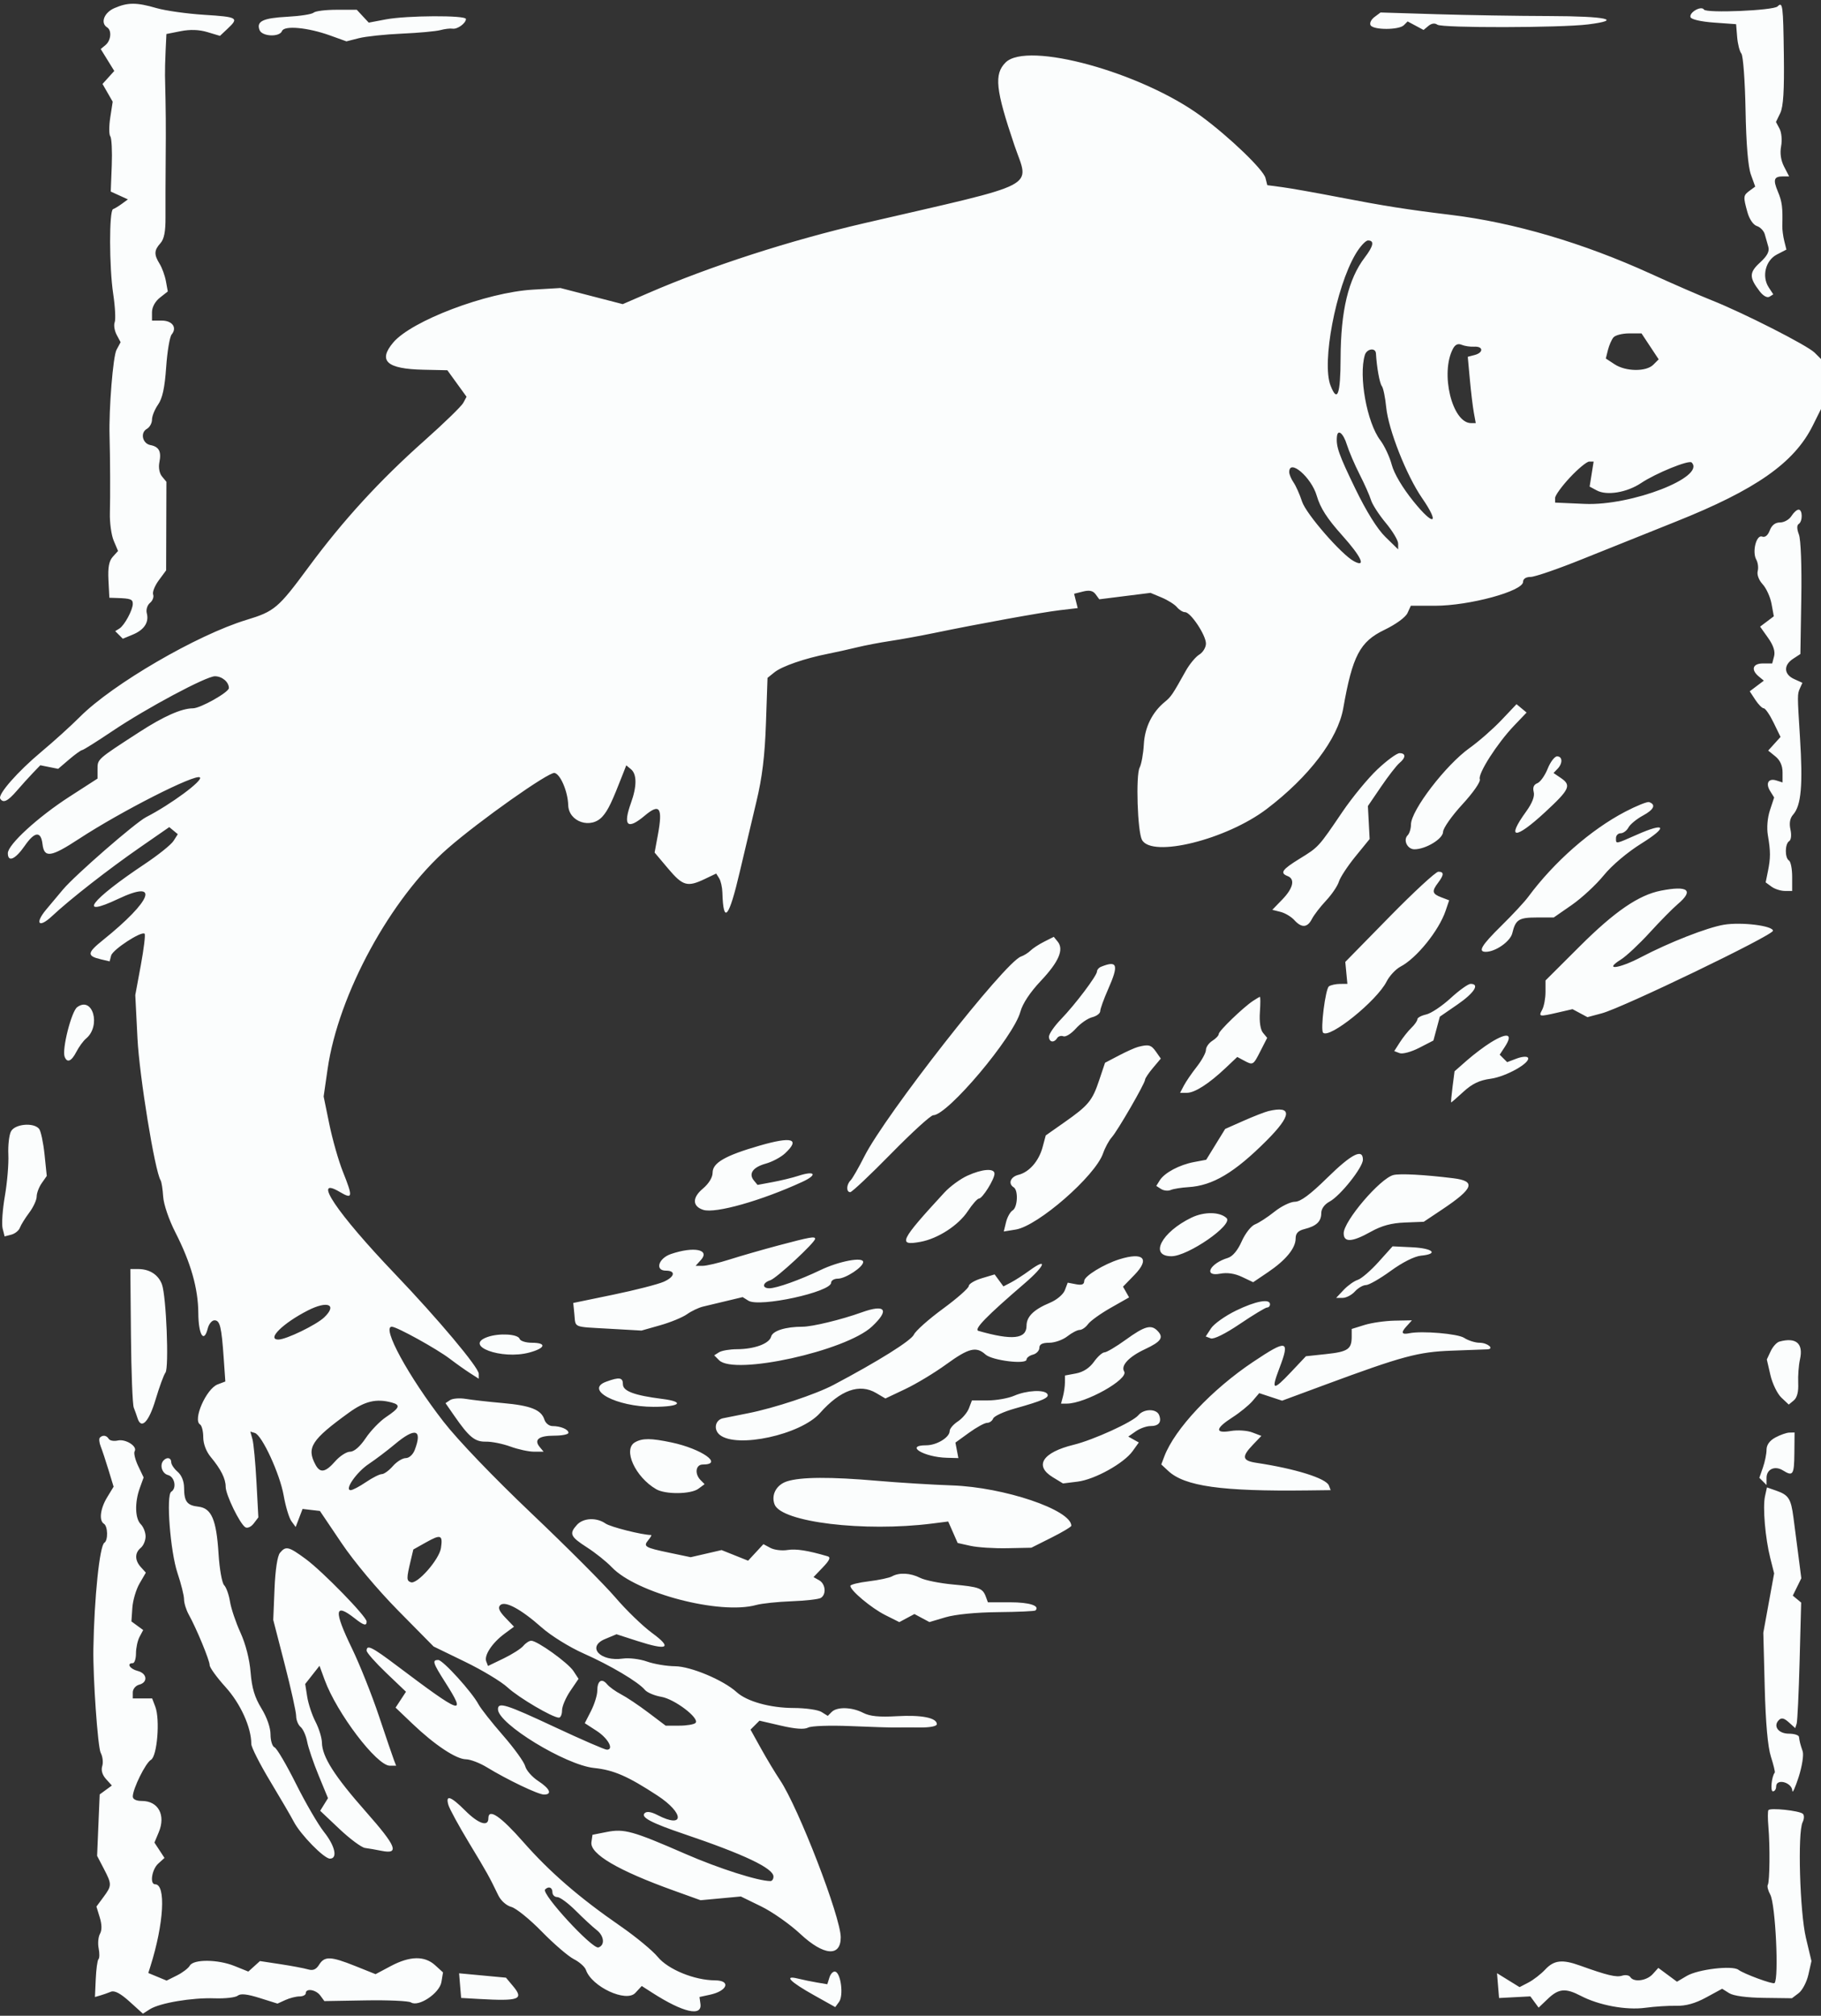 <svg width="300" height="332" viewBox="0 0 300 332" fill="none" xmlns="http://www.w3.org/2000/svg">
<rect x="0" y="0" width="300" height="332" fill="#333333" stroke="none"/>
<path fill-rule="evenodd" clip-rule="evenodd" d="M18.84 1.341C17.14 2.079 16.497 3.798 17.652 4.512C18.442 5 18.289 6.667 17.387 7.416L16.593 8.075L17.709 9.881L18.826 11.687L17.857 12.758L16.888 13.828L17.727 15.29L18.566 16.751L18.166 19.34C17.945 20.763 17.948 22.165 18.171 22.456C18.395 22.746 18.502 24.911 18.411 27.267L18.245 31.551L19.659 32.195L21.072 32.84L20.079 33.566C19.533 33.965 18.88 34.361 18.628 34.444C17.965 34.666 17.98 43.974 18.651 48.419C18.966 50.509 19.076 52.602 18.896 53.073C18.715 53.543 18.861 54.476 19.219 55.145L19.871 56.364L19.195 57.617C18.622 58.679 17.921 67.362 18.049 71.8C18.151 75.323 18.179 81.867 18.103 84.466C18.057 86.063 18.34 88.129 18.733 89.058L19.447 90.747L18.583 91.701C17.956 92.394 17.76 93.45 17.867 95.554L18.016 98.452L19.285 98.493C21.513 98.566 21.875 98.7 21.875 99.447C21.875 100.468 20.5 103.011 19.671 103.523L18.981 103.949L19.607 104.575L20.233 105.201L21.866 104.525C23.753 103.743 24.575 102.496 24.186 101.007C24.032 100.422 24.263 99.67 24.709 99.3C25.148 98.936 25.383 98.316 25.231 97.921C25.079 97.527 25.499 96.471 26.163 95.573L27.369 93.941L27.392 86.647L27.416 79.351L26.69 78.477C26.258 77.956 26.084 77.008 26.26 76.128C26.613 74.366 26.199 73.575 24.783 73.306C23.463 73.056 23.069 71.268 24.195 70.638C24.66 70.377 25.041 69.692 25.041 69.114C25.041 68.536 25.492 67.42 26.044 66.634C26.762 65.61 27.139 63.865 27.373 60.496C27.553 57.906 27.959 55.475 28.277 55.093C29.217 53.96 28.39 52.801 26.641 52.801H25.041V51.426C25.041 50.593 25.554 49.647 26.343 49.027L27.644 48.003L27.334 46.312C27.163 45.382 26.696 44.095 26.296 43.452C25.351 41.933 25.379 41.22 26.428 40.061C27.036 39.388 27.281 38.143 27.265 35.797C27.253 33.974 27.267 29.633 27.296 26.15C27.343 20.596 27.326 18.555 27.183 12.428C27.166 11.703 27.212 9.87 27.284 8.355L27.416 5.601L29.764 5.136C31.33 4.827 32.8 4.878 34.175 5.29L36.238 5.908L37.5 4.722C39.409 2.929 39.171 2.789 33.617 2.438C30.787 2.259 27.263 1.762 25.786 1.334C22.491 0.376 21.055 0.378 18.84 1.341ZM292.84 1.061C292.163 1.733 281.104 2.203 280.716 1.576C280.288 0.883 278.244 2.044 278.504 2.833C278.623 3.196 280.232 3.567 282.361 3.72L286.015 3.984L286.186 6.088C286.28 7.246 286.594 8.478 286.883 8.826C287.172 9.175 287.481 13.354 287.569 18.113C287.673 23.697 287.984 27.469 288.447 28.749L289.164 30.733L288.249 31.402C287.182 32.182 287.163 32.372 287.881 34.959C288.198 36.1 288.842 37.041 289.434 37.229C289.991 37.406 290.577 38.013 290.737 38.579C290.897 39.145 291.163 40.081 291.327 40.661C291.538 41.404 291.134 42.163 289.954 43.242C288.154 44.885 288.146 45.709 289.909 47.995C290.484 48.741 291.141 49.1 291.512 48.87L292.141 48.482L291.393 47.34C290.208 45.53 290.858 42.889 292.728 41.922L294.302 41.108L293.95 39.698C293.757 38.922 293.612 37.813 293.627 37.233C293.71 34.136 293.592 33.224 292.892 31.549C292.064 29.566 292.244 29.052 293.768 29.052H294.749L293.923 27.454C293.384 26.41 293.213 25.24 293.43 24.079C293.615 23.093 293.5 21.811 293.171 21.196L292.579 20.09L293.284 18.634C293.795 17.58 293.959 14.948 293.881 9.095C293.771 0.82 293.693 0.213 292.84 1.061ZM51.666 2.084C51.391 2.344 49.447 2.649 47.348 2.76C43.322 2.973 42.206 3.506 42.76 4.951C43.173 6.029 46.061 6.151 46.462 5.108C46.825 4.162 50.718 4.524 54.383 5.843L57.074 6.812L59.133 6.287C60.265 5.998 63.448 5.662 66.206 5.54C68.963 5.419 71.813 5.158 72.539 4.962C73.264 4.765 74.173 4.657 74.557 4.722C75.346 4.855 76.761 3.832 76.761 3.128C76.761 2.492 66.994 2.543 63.55 3.196L60.749 3.727L59.762 2.668L58.776 1.609H55.472C53.654 1.609 51.942 1.822 51.666 2.084ZM226.43 2.808C225.878 3.222 225.595 3.834 225.801 4.168C226.294 4.965 230.475 4.954 231.276 4.153L231.899 3.53L233.211 4.233L234.523 4.935L235.332 4.263C235.843 3.839 236.386 3.768 236.802 4.071C237.564 4.625 257.091 4.588 261.606 4.024C267.5 3.287 264.646 2.665 255.273 2.644C250.121 2.633 241.749 2.495 236.67 2.34L227.434 2.056L226.43 2.808ZM165.663 10.293C163.742 12.214 164.014 14.765 167.118 23.924C169.564 31.14 171.892 29.93 142.466 36.741C130.172 39.587 117.042 43.832 106.784 48.278L102.592 50.094L97.461 48.766L92.329 47.436L87.758 47.707C80.128 48.157 67.786 52.839 64.773 56.424C62.241 59.438 63.713 60.764 69.74 60.895L73.7 60.981L75.281 63.164L76.862 65.347L76.324 66.353C76.028 66.906 73.148 69.704 69.925 72.57C62.51 79.162 56.515 85.709 50.792 93.462C45.843 100.168 45.221 100.695 40.61 102.096C32.474 104.567 18.534 112.681 13.167 118.068C11.715 119.525 8.865 122.106 6.834 123.802C2.91 127.08 -0.395 130.843 0.038 131.542C0.523 132.326 1.278 131.971 2.739 130.275C3.54 129.345 4.745 128.013 5.417 127.313L6.64 126.041L8.11 126.335L9.581 126.629L11.374 125.096C12.36 124.253 13.331 123.553 13.531 123.542C13.731 123.53 15.987 122.114 18.544 120.394C24.135 116.635 33.963 111.382 35.404 111.382C36.587 111.382 37.707 112.327 37.707 113.325C37.707 114.015 33.02 116.657 31.787 116.662C29.907 116.67 26.954 117.98 22.916 120.597C15.964 125.102 16.069 125.008 16.069 126.693V128.233L11.451 131.213C6.242 134.574 1.292 139.11 1.292 140.522C1.292 142.089 2.526 141.547 4.084 139.296C5.717 136.936 6.746 136.842 7.003 139.029C7.278 141.358 8.38 141.2 13.012 138.165C19.92 133.639 32.255 127.373 32.936 128.044C33.462 128.564 28.133 132.498 24.087 134.575C22.289 135.498 12.387 144.117 10.367 146.516C9.407 147.656 8.16 149.143 7.596 149.821C5.685 152.116 6.394 152.925 8.549 150.906C11.537 148.106 17.857 143.172 23.152 139.505L27.884 136.227L28.587 136.81L29.291 137.394L28.584 138.505C28.196 139.116 26.062 140.827 23.841 142.307C14.917 148.255 12.605 151.299 19.486 148.044C26.406 144.77 25.084 148.304 16.939 154.852C14.322 156.955 14.28 157.453 16.669 158.014L18.06 158.342L18.31 157.384C18.57 156.392 23.325 153.293 23.823 153.791C23.978 153.947 23.696 156.283 23.197 158.983L22.287 163.893L22.648 171.018C22.963 177.245 25.506 192.857 26.456 194.395C26.613 194.647 26.804 195.857 26.881 197.083C26.961 198.359 27.821 200.88 28.89 202.977C31.448 207.989 32.645 212.208 32.671 216.298C32.694 219.851 33.595 221.305 34.224 218.803C34.409 218.064 34.908 217.46 35.332 217.46C36.239 217.46 36.492 218.493 36.854 223.685L37.122 227.535L35.857 228.016C33.98 228.73 31.727 233.851 32.955 234.611C33.246 234.791 33.485 235.737 33.485 236.713C33.485 237.803 33.965 239.066 34.726 239.981C36.397 241.99 37.179 243.554 37.179 244.886C37.179 246.181 39.516 250.987 40.416 251.543C40.762 251.757 41.37 251.484 41.799 250.921L42.564 249.917L42.253 244.111C42.082 240.919 41.785 237.74 41.592 237.048L41.241 235.79L41.981 236.011C43.163 236.366 46.111 242.758 46.735 246.323C47.05 248.12 47.624 250.02 48.01 250.545L48.711 251.5L49.279 250.014L49.846 248.527L51.276 248.694L52.705 248.861L56.263 254.139C58.359 257.247 62.208 261.835 65.626 265.299L71.43 271.181L76.602 273.693C79.447 275.074 82.606 276.977 83.621 277.922C85.416 279.591 91.038 282.901 92.078 282.901C92.361 282.901 92.593 282.362 92.593 281.704C92.593 281.046 93.205 279.607 93.953 278.507L95.312 276.506L94.475 275.228C93.582 273.865 88.525 270.235 87.519 270.235C87.188 270.235 86.603 270.614 86.219 271.077C85.835 271.54 84.367 272.474 82.958 273.154L80.396 274.39L80.103 273.628C79.726 272.644 81.091 270.577 83.1 269.092L84.681 267.923L83.258 266.436C82.239 265.374 81.996 264.789 82.403 264.381C83.186 263.599 85.806 265.007 89.265 268.071C90.778 269.411 93.852 271.316 96.126 272.323C100.539 274.277 105.15 277.012 106.236 278.32C106.603 278.763 107.821 279.279 108.941 279.469C111.15 279.842 115.319 283.022 114.583 283.772C114.341 284.019 113.135 284.221 111.903 284.221H109.663L106.798 282.058C105.223 280.868 103.205 279.518 102.315 279.058C101.425 278.598 100.39 277.852 100.016 277.4C99.13 276.334 98.399 276.817 98.399 278.468C98.399 279.187 97.935 280.685 97.369 281.795L96.339 283.813L98.285 285.072C100.181 286.299 101.203 288.179 99.975 288.179C99.638 288.179 95.808 286.516 91.464 284.484C83.315 280.673 82.038 280.272 82.038 281.522C82.038 283.908 93.163 290.701 97.871 291.191C101.102 291.527 103.421 292.535 108.294 295.722C112.759 298.641 112.795 301.257 108.339 298.953C107.261 298.395 106.545 298.292 106.193 298.644C105.532 299.306 107.324 300.252 112.648 302.053C122.624 305.429 127.425 307.71 127.425 309.077C127.425 309.484 127.202 309.817 126.93 309.817C124.918 309.817 118.412 307.74 112.917 305.343C104.233 301.556 102.831 301.165 99.956 301.731L97.607 302.194L97.433 303.409C97.155 305.343 101.809 308.079 110.998 311.382L115.416 312.972L118.734 312.664L122.053 312.357L125.399 313.99C127.239 314.888 130.143 316.929 131.852 318.526C135.699 322.117 138.51 322.351 138.507 319.079C138.503 315.737 131.543 297.722 128.506 293.192C127.728 292.031 126.315 289.684 125.367 287.977L123.643 284.873L124.381 284.136L125.118 283.399L128.656 284.219C131.028 284.769 132.502 284.875 133.131 284.538C133.654 284.258 136.747 284.149 140.115 284.293C143.44 284.435 146.754 284.538 147.48 284.523C148.205 284.508 150.046 284.506 151.57 284.52C153.22 284.535 154.34 284.314 154.34 283.974C154.34 282.928 151.822 282.427 147.751 282.663C144.83 282.832 143.305 282.68 142.197 282.107C140.349 281.151 137.898 281.084 137.017 281.964L136.37 282.611L135.335 281.964C134.766 281.609 132.694 281.314 130.731 281.31C126.88 281.302 123.045 280.233 121.356 278.698C119.174 276.714 113.805 274.458 111.212 274.434C109.824 274.421 107.74 274.072 106.579 273.658C105.418 273.244 103.637 273.025 102.621 273.171C98.875 273.71 96.606 271.237 99.671 269.957L101.565 269.165L104.982 270.269C110.016 271.896 110.831 271.456 107.423 268.954C105.876 267.819 103.153 265.184 101.372 263.099C99.592 261.014 93.385 254.796 87.58 249.281C81.288 243.303 75.426 237.192 73.067 234.152C67.274 226.687 62.822 218.515 64.547 218.515C65.369 218.515 71.959 222.157 74.122 223.806C75.138 224.581 76.623 225.635 77.42 226.148L78.872 227.081V226.264C78.872 225.228 72.189 217.267 65.036 209.783C55.522 199.828 51.299 193.556 55.961 196.307C58.121 197.582 58.179 197.212 56.48 192.961C55.776 191.196 54.776 187.692 54.258 185.173L53.318 180.593L53.975 176.043C55.752 163.751 64.364 147.944 73.751 139.745C78.969 135.187 90.387 127.118 91.353 127.307C92.323 127.495 93.545 130.361 93.609 132.594C93.687 135.388 97.373 136.611 99.265 134.471C100.192 133.422 100.805 132.137 102.691 127.292L103.175 126.051L103.953 126.698C104.933 127.511 104.934 129.511 103.955 132.228C102.586 136.03 103.356 136.748 106.219 134.339C108.692 132.257 109.211 133.017 108.381 137.508L107.843 140.417L110.064 143.052C112.487 145.925 113.241 146.141 116.091 144.782L117.988 143.877L118.476 144.65C118.745 145.074 118.985 146.134 119.01 147.005C119.162 152.342 120.088 151.235 121.878 143.575C122.658 140.237 123.889 135.042 124.613 132.031C125.569 128.056 126.001 124.516 126.188 119.101L126.445 111.646L127.595 110.723C128.833 109.73 132.58 108.435 136.397 107.682C137.703 107.424 139.84 106.95 141.147 106.629C142.453 106.307 144.946 105.83 146.688 105.569C148.43 105.307 151.636 104.725 153.813 104.274C161.219 102.741 171.646 100.849 174.6 100.502L177.546 100.155L177.25 98.975L176.953 97.795L178.424 97.426C179.473 97.162 180.068 97.293 180.498 97.881L181.101 98.706L185.32 98.176L189.54 97.647L191.377 98.415C192.388 98.837 193.521 99.552 193.896 100.004C194.272 100.457 194.874 100.827 195.234 100.827C196.157 100.827 198.672 104.608 198.672 105.996C198.672 106.631 198.177 107.449 197.572 107.815C196.967 108.18 195.958 109.402 195.329 110.53C193.177 114.389 192.924 114.764 191.926 115.579C189.828 117.291 188.598 119.764 188.442 122.586C188.357 124.124 188.044 125.854 187.747 126.43C187.096 127.691 187.395 136.948 188.13 138.322C189.743 141.337 202.04 138.292 208.699 133.23C215.66 127.938 220.408 121.691 221.292 116.659C222.812 108.015 224.036 105.683 228.068 103.744C229.951 102.838 231.561 101.667 231.877 100.973L232.425 99.771H236.404C242.064 99.771 250.919 97.365 250.919 95.826C250.919 95.332 251.401 95.021 252.169 95.021C252.857 95.021 256.716 93.691 260.745 92.064C264.774 90.438 271.633 87.689 275.987 85.954C289.261 80.666 295.577 76.247 298.639 70.103L300 67.371V63.253V59.134L298.952 58.087C297.754 56.889 287.208 51.525 281.964 49.446C280.026 48.678 275.514 46.714 271.937 45.082C260.835 40.018 249.423 36.657 239.045 35.394C231.748 34.507 228.029 33.92 220.573 32.48C216.8 31.75 212.603 31.006 211.246 30.826L208.779 30.498L208.481 29.314C208.137 27.943 202.56 22.583 197.916 19.16C188.076 11.909 169.229 6.727 165.663 10.293ZM223.297 41.885C220.065 47.4 217.728 59.703 219.194 63.488C220.321 66.399 220.837 65.007 220.856 59.002C220.881 51.188 222.136 45.949 224.832 42.416C226.284 40.512 226.458 39.607 225.373 39.607C224.965 39.607 224.031 40.632 223.297 41.885ZM265.803 55.575C265.501 55.939 265.094 56.87 264.9 57.643L264.548 59.049L266.004 60.003C267.848 61.211 271.198 61.247 272.373 60.072L273.259 59.186L271.845 57.049L270.431 54.912H268.392C267.27 54.912 266.106 55.21 265.803 55.575ZM239.379 57.419C237.23 61.434 239.231 69.689 242.353 69.689H243.123L242.809 67.974C242.636 67.031 242.34 64.573 242.151 62.512L241.807 58.766L242.933 58.472C244.428 58.081 244.38 57.017 242.871 57.101C242.218 57.137 241.286 56.997 240.8 56.79C240.207 56.537 239.741 56.743 239.379 57.419ZM224.851 58.475C223.805 61.938 225.189 69.591 227.386 72.496C228.085 73.419 228.939 75.244 229.285 76.55C229.672 78.01 231.05 80.334 232.864 82.583C236.236 86.765 237.26 86.363 234.275 82.029C231.699 78.289 228.73 70.766 228.368 67.066C228.211 65.461 227.889 63.9 227.653 63.597C227.285 63.127 226.811 60.499 226.68 58.211C226.623 57.212 225.169 57.421 224.851 58.475ZM220.249 71.932C220.098 73.562 220.568 74.89 223.264 80.454C225.1 84.243 226.897 87.127 228.238 88.436L230.337 90.486V89.529C230.337 89.002 229.419 87.469 228.297 86.123C227.175 84.776 226.079 83.081 225.862 82.355C225.645 81.63 224.802 79.73 223.988 78.133C223.174 76.537 222.233 74.34 221.896 73.252C221.302 71.334 220.372 70.589 220.249 71.932ZM258.644 78.638C257.298 80.078 256.197 81.597 256.197 82.016V82.778L261.078 82.992C268.761 83.329 281.073 78.558 278.685 76.169C278.235 75.72 272.777 77.944 270.352 79.565C268.034 81.115 264.729 81.667 263.074 80.781L261.883 80.144L262.212 78.083L262.542 76.022H261.817C261.417 76.022 259.99 77.2 258.644 78.638ZM212.393 77.752C212.393 78.123 212.716 78.895 213.11 79.467C213.503 80.04 214.134 81.458 214.511 82.619C215.165 84.636 220.983 91.325 223.048 92.434C225.126 93.551 224.301 91.729 221.123 88.185C218.63 85.405 217.513 83.666 216.928 81.655C216.046 78.619 212.393 75.475 212.393 77.752ZM295.128 84.994C294.765 85.575 293.926 86.05 293.263 86.05C292.465 86.05 291.889 86.492 291.56 87.359C291.246 88.184 290.781 88.561 290.304 88.377C289.35 88.011 288.619 90.888 289.338 92.174C289.611 92.661 289.716 93.513 289.572 94.066C289.419 94.649 289.764 95.561 290.39 96.234C290.984 96.873 291.641 98.32 291.85 99.45L292.229 101.504L291.099 102.357L289.969 103.209L291.277 105.052C292.152 106.284 292.482 107.29 292.273 108.083L291.961 109.271H290.439C288.742 109.271 288.41 110.304 289.75 111.416L290.583 112.107L289.421 112.983L288.26 113.859L289.177 115.259C289.681 116.029 290.307 116.659 290.568 116.659C290.829 116.659 291.558 117.721 292.188 119.017L293.333 121.375L292.317 122.498L291.301 123.621L292.484 124.579C293.257 125.205 293.667 126.113 293.667 127.203V128.869L292.656 128.548C291.334 128.128 290.824 129.013 291.637 130.315L292.282 131.347L291.59 133.443C291.176 134.698 291.039 136.357 291.249 137.578C291.7 140.207 291.701 141.323 291.25 143.529L290.883 145.33L291.848 146.036C292.379 146.423 293.361 146.741 294.032 146.741H295.25V144.397C295.25 143.108 295.013 141.907 294.722 141.727C294.023 141.295 294.045 138.979 294.754 138.542C295.078 138.341 295.168 137.539 294.967 136.628C294.737 135.578 294.882 134.766 295.407 134.172C296.742 132.66 297.035 129.343 296.534 121.409C296.093 114.428 296.093 114.339 296.527 113.373L296.937 112.461L295.566 111.837C293.873 111.066 293.797 109.555 295.4 108.506L296.604 107.716L296.753 98.592C296.841 93.233 296.679 88.878 296.361 88.041C296.016 87.135 296.003 86.5 296.326 86.301C296.995 85.888 296.982 83.939 296.31 83.939C296.022 83.939 295.49 84.414 295.128 84.994ZM247.343 118.611C245.972 120.058 243.612 122.124 242.1 123.202C238.176 126 232.448 133.479 232.448 135.804C232.448 136.478 232.202 137.276 231.903 137.576C231.121 138.357 231.856 139.88 233.014 139.88C234.885 139.88 237.725 138.156 237.738 137.012C237.745 136.412 239.172 134.379 240.91 132.492C242.709 130.539 243.95 128.75 243.791 128.337C243.448 127.442 246.664 122.417 249.437 119.516L251.498 117.359L250.668 116.67L249.838 115.981L247.343 118.611ZM226.909 126.73C225.35 128.205 222.759 131.352 221.151 133.723C217.197 139.555 217.244 139.503 214.104 141.435C211.209 143.217 210.814 143.788 212.129 144.293C213.393 144.778 213.052 146.291 211.262 148.138L209.603 149.85L210.959 150.19C211.705 150.377 212.726 150.984 213.227 151.538C214.433 152.87 215.387 152.812 216.131 151.359C216.466 150.706 217.517 149.34 218.468 148.324C219.417 147.308 220.367 145.905 220.578 145.206C220.789 144.507 222.015 142.642 223.301 141.062L225.641 138.189L225.498 135.473L225.354 132.756L227.526 129.568C228.721 127.815 230.079 126.064 230.545 125.677C231.621 124.785 231.631 124.048 230.569 124.048C230.116 124.048 228.469 125.255 226.909 126.73ZM254.966 126.618C254.517 127.741 253.751 128.813 253.266 128.999C252.679 129.224 252.479 129.708 252.671 130.44C252.859 131.159 252.42 132.287 251.411 133.68C248.076 138.284 249.621 138.325 254.549 133.762C258.626 129.987 258.92 129.342 257.12 128.12L255.933 127.315L256.592 126.631C257.473 125.719 257.431 124.576 256.518 124.576C256.114 124.576 255.415 125.494 254.966 126.618ZM267.75 133.688C262.062 136.66 256.03 141.955 251.755 147.731C251.15 148.549 249.171 150.678 247.357 152.462C244.067 155.698 243.423 156.768 244.769 156.768C246.382 156.768 248.82 155.056 249.144 153.695C249.678 151.458 250.216 151.114 253.181 151.114H255.968L258.944 149.05C260.58 147.914 262.945 145.724 264.199 144.183C265.549 142.523 268.089 140.376 270.426 138.919C274.847 136.164 274.425 135.373 269.66 137.481C266.082 139.063 266.224 139.04 266.224 138.033C266.224 137.598 266.572 137.242 266.997 137.242C267.422 137.242 267.999 136.813 268.28 136.289C268.56 135.765 269.639 134.879 270.676 134.32C272.48 133.348 272.861 132.506 271.675 132.11C271.372 132.009 269.605 132.719 267.75 133.688ZM228.911 151.003L221.629 158.431L221.802 160.239L221.975 162.046L220.746 162.054C220.071 162.059 219.257 162.236 218.938 162.45C218.356 162.839 217.502 169.617 217.975 170.09C219.019 171.135 226.828 164.841 228.436 161.659C228.911 160.721 229.948 159.613 230.741 159.197C233.381 157.814 237.05 153.27 238.152 150.019L238.74 148.283L237.441 147.789C235.938 147.218 235.847 146.804 236.917 145.391C237.907 144.081 237.919 143.575 236.959 143.575C236.538 143.575 232.916 146.917 228.911 151.003ZM273.612 146.697C269.966 147.413 266.004 150.128 260.287 155.829L254.613 161.487V163.384C254.613 164.428 254.367 165.741 254.067 166.303C253.441 167.473 253.525 167.488 256.706 166.755L259.063 166.211L260.294 166.87L261.525 167.529L263.896 166.894C267.364 165.967 292.084 154.046 292.084 153.301C292.084 152.469 286.875 151.827 284.007 152.305C281.249 152.764 275.001 155.211 270.339 157.656C266.678 159.576 264.103 159.873 267.038 158.037C267.921 157.485 270.054 155.489 271.777 153.602C273.501 151.715 275.569 149.616 276.373 148.937C279.118 146.619 278.123 145.812 273.612 146.697ZM172.024 155.096C171.156 155.534 170.145 156.193 169.778 156.56C169.411 156.927 168.697 157.373 168.191 157.551C165.541 158.481 145.849 183.613 142.386 190.484C141.452 192.337 140.434 194.107 140.125 194.416C139.423 195.118 139.391 196.35 140.074 196.35C140.355 196.35 143.381 193.5 146.797 190.017C150.213 186.534 153.337 183.684 153.739 183.684C156.123 183.684 166.987 170.786 168.107 166.626C168.465 165.3 169.71 163.421 171.461 161.566C174.432 158.419 175.309 156.384 174.251 155.091L173.603 154.299L172.024 155.096ZM181.388 159.229C181.025 159.376 180.728 159.718 180.728 159.989C180.728 160.68 177.163 165.411 174.791 167.87C173.703 168.998 172.812 170.286 172.812 170.733C172.812 171.665 173.637 171.818 174.153 170.982C174.345 170.672 174.81 170.536 175.186 170.681C175.562 170.825 176.485 170.252 177.237 169.409C177.989 168.565 179.201 167.725 179.93 167.542C180.659 167.359 181.256 166.908 181.256 166.54C181.256 166.172 181.849 164.529 182.575 162.888C184.343 158.891 184.098 158.135 181.388 159.229ZM238.975 164.407C237.562 165.705 235.753 166.911 234.955 167.088C234.156 167.263 233.503 167.617 233.503 167.873C233.503 168.128 233.063 168.763 232.524 169.282C231.985 169.801 231.128 170.877 230.62 171.672L229.694 173.118L230.573 173.455C231.06 173.642 232.496 173.255 233.799 172.585L236.147 171.377L236.676 169.412L237.205 167.447L240.104 165.45C242.877 163.541 243.829 162.046 242.273 162.046C241.872 162.046 240.388 163.108 238.975 164.407ZM206.43 164.848C204.802 165.925 200.783 169.802 200.783 170.295C200.783 170.553 200.308 171.06 199.727 171.423C199.147 171.786 198.672 172.462 198.672 172.926C198.672 173.389 197.993 174.634 197.165 175.692C196.336 176.749 195.377 178.149 195.035 178.802L194.413 179.99H195.537C196.834 179.99 199.163 178.495 201.911 175.899L203.832 174.084L204.911 174.662C206.437 175.478 206.448 175.473 207.664 173.089L208.761 170.938L208.07 170.103C207.644 169.589 207.449 168.291 207.56 166.713C207.659 165.307 207.659 164.171 207.56 164.188C207.461 164.205 206.952 164.502 206.43 164.848ZM12.715 165.883C11.766 166.577 10.183 172.83 10.648 174.044C11.06 175.118 11.764 174.821 12.59 173.222C13.014 172.403 13.726 171.429 14.174 171.058C16.685 168.974 15.284 164.004 12.715 165.883ZM245.593 171.694C244.551 172.338 242.782 173.671 241.663 174.656L239.628 176.446L239.299 179.009C239.118 180.419 239.016 181.573 239.073 181.573C239.13 181.573 240.052 180.77 241.123 179.789C242.537 178.494 243.752 177.915 245.557 177.676C248.102 177.338 252.225 175.016 251.722 174.203C251.568 173.954 250.734 174.017 249.869 174.344L248.295 174.938L247.681 174.324L247.068 173.711L247.91 172.425C249.328 170.26 248.392 169.965 245.593 171.694ZM187.472 172.434C186.973 172.565 185.548 173.205 184.306 173.857L182.047 175.041L181.085 177.911C179.947 181.309 179.322 182.063 175.318 184.873L172.283 187.004L171.765 188.929C171.143 191.239 169.564 193.051 167.783 193.498C166.463 193.829 166.037 194.959 167.006 195.558C167.785 196.04 167.648 198.869 166.822 199.358C166.431 199.59 165.943 200.466 165.738 201.305L165.366 202.83L167.343 202.509C170.997 201.917 180.421 193.698 181.72 189.973C182.052 189.019 182.698 187.826 183.154 187.322C184.108 186.267 188.644 178.424 188.644 177.829C188.644 177.61 189.227 176.739 189.94 175.892L191.236 174.352L190.438 173.213C189.647 172.083 189.228 171.974 187.472 172.434ZM208.963 183.001C208.382 183.14 206.542 183.856 204.874 184.595L201.841 185.938L200.278 188.477L198.716 191.016L196.717 191.391C194.304 191.844 191.843 193.156 191.064 194.406L190.491 195.324L191.283 195.832C191.718 196.111 192.431 196.185 192.866 195.997C193.302 195.808 194.608 195.597 195.769 195.527C199.782 195.284 203.366 193.154 208.645 187.875C212.828 183.692 212.935 182.058 208.963 183.001ZM1.815 186.333C1.501 186.919 1.303 188.641 1.374 190.159C1.447 191.677 1.19 194.743 0.805 196.973C0.419 199.202 0.251 201.614 0.432 202.334L0.76 203.641L1.862 203.353C2.469 203.194 3.106 202.681 3.277 202.214C3.449 201.746 4.141 200.629 4.815 199.731C5.49 198.832 6.042 197.638 6.042 197.077C6.042 196.516 6.416 195.522 6.874 194.869L7.706 193.681L7.338 190.134C7.135 188.183 6.732 186.29 6.441 185.927C5.568 184.836 2.47 185.108 1.815 186.333ZM125.16 188.682C119.494 190.316 117.398 191.518 117.398 193.133C117.398 193.93 116.775 194.947 115.777 195.784C114.016 197.26 114.053 198.693 115.867 199.269C117.86 199.902 125.424 197.763 132.175 194.657C134.762 193.466 134.292 192.753 131.52 193.663C130.574 193.973 128.675 194.436 127.3 194.691L124.8 195.156L124.206 194.44C123.275 193.317 124.026 192.242 126.151 191.655C127.224 191.359 128.662 190.59 129.347 189.947C131.882 187.565 130.49 187.144 125.16 188.682ZM218.661 193.983C215.83 196.762 214.248 197.933 213.324 197.933C212.602 197.933 211.087 198.671 209.959 199.573C208.83 200.475 207.389 201.413 206.756 201.657C206.122 201.902 205.139 203.155 204.567 204.451C203.907 205.941 203.074 206.939 202.287 207.179C199.301 208.09 198.201 210.306 200.995 209.782C202.183 209.56 203.411 209.74 204.621 210.314L206.452 211.183L208.876 209.547C211.822 207.559 213.449 205.581 213.449 203.989C213.449 203.13 213.853 202.696 214.897 202.434C216.876 201.937 217.671 201.184 217.671 199.805C217.671 199.092 218.2 198.356 219.035 197.909C220.803 196.963 224.531 192.278 224.531 191.003C224.531 189.102 222.673 190.045 218.661 193.983ZM159.354 193.647C158.193 194.18 156.5 195.422 155.592 196.406C148.257 204.361 147.833 205.232 151.63 204.538C154.51 204.012 157.888 201.825 159.436 199.487C160.194 198.342 161.023 197.405 161.279 197.405C161.848 197.405 163.835 194.229 163.838 193.315C163.841 192.371 161.808 192.522 159.354 193.647ZM229.545 193.533C227.332 194.121 221.365 201.12 221.365 203.127C221.365 204.678 222.749 204.599 225.842 202.869C227.623 201.874 229.235 201.437 231.449 201.351L234.557 201.229L237.592 199.203C242.776 195.741 243.211 194.532 239.44 194.063C234.688 193.473 230.598 193.254 229.545 193.533ZM196.297 200.545C191.345 202.935 189.279 206.905 192.987 206.905C195.712 206.905 203.223 201.707 202.069 200.62C200.954 199.572 198.382 199.539 196.297 200.545ZM128.217 205.133C125.604 205.829 121.992 206.868 120.19 207.443C118.388 208.018 116.392 208.488 115.754 208.488H114.595L115.47 207.522C117.031 205.797 114.306 205.254 110.537 206.539C108.472 207.243 107.85 209.278 109.7 209.279C111.372 209.28 111.179 210.29 109.351 211.106C108.406 211.527 104.666 212.485 101.037 213.236L94.44 214.601L94.621 216.426C94.851 218.745 94.262 218.497 100.382 218.847L105.679 219.149L108.768 218.274C110.466 217.793 112.45 216.976 113.176 216.459C113.901 215.942 115.089 215.376 115.814 215.201C116.54 215.027 118.307 214.604 119.741 214.261L122.349 213.637L123.296 214.229C125.114 215.365 136.925 212.794 136.925 211.262C136.925 210.897 137.422 210.599 138.031 210.599C139.301 210.599 142.202 208.691 142.202 207.855C142.202 206.966 138.237 207.713 135.175 209.18C131.738 210.826 127.93 212.182 126.748 212.182C125.498 212.182 125.607 211.273 126.907 210.86C127.92 210.538 134.286 204.648 134.286 204.031C134.286 203.592 133.414 203.75 128.217 205.133ZM227.093 207.864C225.812 209.289 224.274 210.61 223.676 210.8C223.077 210.99 222.034 211.735 221.356 212.455L220.125 213.766H221.191C221.777 213.766 222.687 213.291 223.212 212.71C223.737 212.13 224.558 211.655 225.035 211.655C225.513 211.655 227.349 210.603 229.115 209.318C231.048 207.911 233.034 206.913 234.102 206.811C237.068 206.527 236.088 205.596 232.649 205.43L229.421 205.275L227.093 207.864ZM184.422 207.406C181.833 208.213 178.617 210.191 178.617 210.978C178.617 211.552 178.235 211.705 177.26 211.518L175.902 211.259L175.431 212.497C175.166 213.194 174.095 214.097 172.982 214.563C170.311 215.678 169.117 216.847 169.117 218.347C169.117 220.545 166.786 220.796 161.202 219.202C160.376 218.966 162.446 216.837 168.866 211.317C172.172 208.475 172.695 207.005 169.597 209.264C168.608 209.986 167.238 210.869 166.553 211.227L165.308 211.877L164.584 210.887L163.86 209.898L161.739 210.534C160.573 210.883 159.61 211.457 159.6 211.808C159.591 212.159 157.668 213.852 155.327 215.569C152.986 217.286 150.842 219.194 150.563 219.807C150.108 220.805 144.713 224.183 137.344 228.084C134.375 229.656 127.533 231.925 123.203 232.773C121.606 233.085 119.766 233.453 119.113 233.591C117.807 233.865 117.501 235.46 118.585 236.333C121.393 238.595 131.916 236.304 135.077 232.744C138.459 228.934 141.599 227.815 144.348 229.439L145.865 230.335L149.146 228.779C150.951 227.924 153.98 226.095 155.879 224.717C159.59 222.022 160.83 221.71 162.355 223.091C163.454 224.084 169.117 224.779 169.117 223.92C169.117 223.628 169.592 223.264 170.173 223.112C170.753 222.961 171.228 222.458 171.228 221.995C171.228 221.407 171.719 221.154 172.86 221.154C173.758 221.154 175.096 220.679 175.834 220.099C176.572 219.518 177.487 219.043 177.866 219.043C178.246 219.043 178.868 218.614 179.247 218.088C179.626 217.564 181.303 216.358 182.975 215.409L186.012 213.684L185.512 212.801L185.012 211.919L186.888 209.987C189.488 207.313 188.395 206.169 184.422 207.406ZM21.573 219.967C21.627 225.99 21.835 231.333 22.037 231.841C22.238 232.349 22.514 233.121 22.65 233.556C23.261 235.514 24.516 234.235 25.627 230.522C26.256 228.418 26.99 226.416 27.258 226.074C27.868 225.297 27.39 213.403 26.673 211.519C26.071 209.936 24.634 209.016 22.765 209.016H21.474L21.573 219.967ZM203.613 215.866C201.841 216.731 199.996 218.041 199.513 218.778L198.635 220.118L199.456 220.433C199.953 220.624 201.858 219.681 204.274 218.048C206.472 216.564 208.485 215.349 208.748 215.349C209.011 215.349 209.227 215.111 209.227 214.821C209.227 213.843 206.856 214.284 203.613 215.866ZM50.726 215.831C46.596 217.937 43.874 220.626 45.872 220.626C47.141 220.626 52.126 218.208 53.419 216.966C55.609 214.862 53.977 214.174 50.726 215.831ZM141.938 216.157C138.637 217.349 133.818 218.515 132.198 218.515C129.414 218.515 127.289 219.187 127.038 220.146C126.734 221.306 124.287 222.207 121.409 222.218C120.219 222.222 118.889 222.451 118.453 222.726L117.662 223.227L118.472 224.038C120.992 226.558 139.348 222.509 143.653 218.483C146.606 215.722 145.878 214.735 141.938 216.157ZM224.795 218.227L222.684 218.883V220.15C222.684 222.208 222.063 222.635 218.513 223.016L215.145 223.376L212.668 226.001C209.692 229.154 209.37 229.037 210.787 225.31C212.548 220.677 212.047 220.56 206.45 224.304C199.623 228.87 193.538 235.345 191.814 239.879L191.314 241.197L192.465 242.269C195.183 244.801 201.263 245.651 215.411 245.477L219.221 245.431L218.927 244.665C218.473 243.482 213.401 241.896 206.984 240.931C204.64 240.579 204.514 239.931 206.406 237.957L207.806 236.495L206.297 235.921C205.467 235.606 203.887 235.5 202.785 235.686C200.102 236.139 200.196 235.267 203.025 233.454C204.259 232.664 205.759 231.44 206.359 230.735L207.449 229.453L209.334 230.074L211.219 230.696L218.271 228.086C231.062 223.352 233.658 222.654 239.207 222.457C242.021 222.357 244.633 222.26 245.013 222.242C246.274 222.183 245.075 221.154 243.745 221.154C243.026 221.154 241.885 220.792 241.21 220.35C240.159 219.661 234.262 219.163 232.184 219.588C230.932 219.844 230.764 219.502 231.656 218.515L232.611 217.46L229.759 217.515C228.19 217.546 225.956 217.866 224.795 218.227ZM185.485 220.643C183.892 221.795 182.305 222.737 181.958 222.737C181.611 222.737 180.827 223.441 180.214 224.301C179.497 225.308 178.451 225.986 177.276 226.207L175.45 226.549L175.443 227.678C175.439 228.299 175.293 229.341 175.118 229.994L174.8 231.182H175.731C178.791 231.182 185.987 227.155 185.201 225.883C184.609 224.926 185.973 223.46 188.605 222.228C191.332 220.951 191.779 220.278 190.65 219.149C189.62 218.119 188.546 218.429 185.485 220.643ZM80.323 220.205C76.254 221.634 82.617 224.003 87.206 222.767C89.884 222.046 90.115 221.154 87.624 221.154C86.632 221.154 85.725 220.868 85.608 220.517C85.34 219.714 82.24 219.531 80.323 220.205ZM293.139 220.967C292.704 221.087 292.061 221.798 291.711 222.546L291.073 223.908L291.667 226.48C291.994 227.895 292.808 229.567 293.476 230.195L294.691 231.337L295.519 230.65C296.062 230.199 296.311 229.221 296.244 227.802C296.189 226.613 296.319 224.858 296.535 223.903C297.128 221.272 295.897 220.207 293.139 220.967ZM99.879 227.563C96.241 228.895 101.534 231.709 107.678 231.709C112.057 231.709 112.941 230.889 109.086 230.403C104.514 229.826 102.621 229.121 102.621 227.994C102.621 226.863 102.042 226.772 99.879 227.563ZM167.078 229.883C166.101 230.307 164.136 230.654 162.71 230.654H160.119L159.628 231.946C159.358 232.656 158.533 233.633 157.794 234.117C157.056 234.601 156.451 235.313 156.451 235.698C156.451 236.743 154.314 238.042 152.596 238.042C148.975 238.042 152.189 239.996 155.982 240.101L157.888 240.153L157.644 238.876L157.4 237.598L159.644 235.974C160.878 235.079 162.215 234.348 162.616 234.348C163.017 234.348 163.469 234.026 163.62 233.631C163.771 233.238 165.367 232.501 167.166 231.995C171.808 230.69 172.917 230.195 172.546 229.596C172.076 228.835 169.137 228.989 167.078 229.883ZM74.155 230.598L73.396 231.102L74.826 233.165C77.283 236.711 78.23 237.484 80.064 237.445C81.005 237.424 82.814 237.788 84.084 238.253C85.354 238.717 87.105 239.098 87.974 239.098H89.556L88.918 238.329C87.915 237.121 88.76 236.459 91.305 236.459C92.594 236.459 93.649 236.247 93.649 235.988C93.649 235.421 92.35 234.876 91.003 234.876C90.465 234.876 89.875 234.401 89.691 233.82C89.174 232.19 87.429 231.496 82.83 231.089C80.508 230.883 77.777 230.575 76.761 230.404C75.745 230.233 74.572 230.321 74.155 230.598ZM57.466 232.678C51.298 237.144 50.471 238.434 51.975 241.244C52.739 242.67 53.609 242.519 55.222 240.681C55.986 239.81 57.091 239.098 57.679 239.098C58.347 239.098 59.309 238.262 60.245 236.869C61.068 235.642 62.568 234.084 63.578 233.407C65.864 231.871 66.046 231.403 64.512 230.992C61.989 230.317 60.104 230.768 57.466 232.678ZM187.534 233.095C186.612 234.205 180.133 237.163 176.875 237.96C171.751 239.214 170.335 241.416 173.44 243.303L175.123 244.328L177.53 244.03C180.354 243.68 185.147 241.02 186.597 238.999L187.614 237.581L186.745 237.095L185.877 236.609L187.114 235.742C187.795 235.266 188.878 234.876 189.522 234.876C190.903 234.876 191.411 234.241 190.964 233.076C190.546 231.985 188.445 231.996 187.534 233.095ZM65.068 237.853C63.807 238.91 61.869 240.377 60.762 241.113C58.732 242.461 56.679 245.431 57.776 245.431C58.089 245.431 59.219 244.837 60.287 244.111C61.355 243.386 62.532 242.792 62.901 242.792C63.271 242.792 64.09 242.198 64.721 241.473C65.352 240.747 66.306 240.153 66.842 240.153C67.401 240.153 68.034 239.578 68.33 238.8C69.622 235.4 68.413 235.049 65.068 237.853ZM292.48 236.761C291.54 237.271 291.028 237.979 291.028 238.772C291.028 239.445 290.761 240.762 290.435 241.698L289.842 243.4L290.435 243.993L291.028 244.586V243.409C291.028 241.975 292.4 241.351 293.73 242.181C295.38 243.212 295.58 242.912 295.613 239.362L295.646 235.931L294.788 235.952C294.317 235.964 293.278 236.328 292.48 236.761ZM16.457 236.776C16.282 236.95 16.342 237.603 16.59 238.227C16.837 238.851 17.417 240.6 17.878 242.113L18.716 244.863L17.659 246.599C16.518 248.47 16.276 250.448 17.125 250.972C17.773 251.373 17.825 253.706 17.194 254.096C16.414 254.578 15.524 263.17 15.383 271.555C15.303 276.31 16.112 287.8 16.588 288.691C16.916 289.302 17.03 290.285 16.842 290.875C16.625 291.56 16.851 292.334 17.466 293.014L18.43 294.08L17.427 294.813L16.423 295.547L16.21 300.604L15.997 305.661L17.089 307.755C18.446 310.359 18.443 310.559 17.033 312.466L15.886 314.018L16.434 315.804C16.792 316.971 16.805 317.908 16.47 318.506C16.189 319.009 16.09 320.082 16.252 320.889C16.413 321.697 16.402 322.502 16.225 322.678C16.049 322.854 15.846 324.329 15.774 325.955L15.643 328.912L16.516 328.66C16.996 328.521 17.784 328.244 18.267 328.045C18.867 327.797 19.843 328.311 21.345 329.668L23.544 331.655L24.688 330.928C26.316 329.895 31.619 328.998 35.332 329.128C37.074 329.189 38.798 328.994 39.165 328.693C39.633 328.31 40.708 328.424 42.773 329.073L45.716 329.998L47.014 329.407C47.727 329.082 48.776 328.816 49.342 328.816C49.909 328.816 50.373 328.578 50.373 328.288C50.373 327.421 52.053 327.691 52.771 328.673L53.438 329.585L60.218 329.469C63.946 329.404 67.316 329.556 67.706 329.805C68.954 330.603 72.414 328.288 72.72 326.451L72.985 324.858L71.677 323.67C69.946 322.099 67.521 322.148 64.382 323.816L61.874 325.15L58.541 323.816C54.486 322.194 53.47 322.156 52.574 323.59C52.074 324.392 51.565 324.604 50.732 324.359C50.099 324.173 48.061 323.789 46.203 323.506L42.824 322.992L41.868 323.857L40.911 324.723L38.65 323.81C35.884 322.693 31.876 322.661 31.266 323.749C31.028 324.175 30.073 324.902 29.142 325.366L27.451 326.21L25.942 325.585L24.433 324.96L24.782 323.853C27.002 316.835 27.37 310.344 25.55 310.344C24.639 310.344 25.014 307.894 26.071 306.938L27.1 306.006L26.272 304.742L25.443 303.477L26.158 301.765C27.334 298.945 26.078 296.623 23.376 296.623C22.455 296.623 21.875 296.343 21.875 295.898C21.875 294.618 23.992 290.338 24.868 289.848C25.893 289.275 26.389 283.212 25.585 281.097L25.067 279.735H23.471H21.875V278.741C21.875 278.191 22.346 277.624 22.93 277.471C24.417 277.082 24.244 275.598 22.666 275.202C21.392 274.882 20.799 273.929 21.875 273.929C22.165 273.929 22.402 273.201 22.402 272.311C22.402 271.422 22.67 270.193 22.997 269.582L23.591 268.471L22.621 267.762L21.651 267.053L21.803 264.818C21.886 263.589 22.421 261.781 22.991 260.801L24.029 259.019L23.215 258.121C22.186 256.983 22.178 255.774 23.194 254.93C23.629 254.569 23.985 253.725 23.985 253.056C23.985 252.387 23.629 251.483 23.194 251.048C22.241 250.095 22.17 247.467 23.032 245.083L23.663 243.339L22.76 241.446C22.264 240.405 22.003 239.316 22.183 239.027C22.681 238.22 20.701 236.96 19.4 237.256C18.765 237.4 18.097 237.28 17.917 236.989C17.549 236.393 16.93 236.302 16.457 236.776ZM104.6 237.557C102.582 238.732 104.647 243.272 108.111 245.28C109.638 246.165 113.813 246.118 115.054 245.202L116.078 244.447L115.419 243.777C114.392 242.737 114.609 241.209 115.783 241.209C119.257 241.209 115.607 238.632 110.643 237.579C107.237 236.857 105.809 236.852 104.6 237.557ZM26.976 240.505C26.247 241.234 26.664 242.679 27.68 242.945C28.783 243.234 29.148 245.114 28.212 245.692C27.336 246.234 28.055 255.566 29.245 259.098C29.835 260.851 30.319 262.791 30.319 263.408C30.319 264.026 30.67 265.161 31.1 265.932C32.354 268.182 34.541 273.469 34.541 274.253C34.541 274.65 35.715 276.271 37.151 277.857C39.63 280.594 41.401 284.503 41.401 287.237C41.401 287.775 42.792 290.522 44.492 293.342C46.192 296.163 47.954 299.182 48.408 300.053C49.507 302.165 53.383 306.122 54.351 306.122C55.67 306.122 55.205 304.029 53.374 301.725C52.413 300.516 50.335 296.942 48.757 293.785C47.179 290.628 45.591 287.931 45.228 287.791C44.865 287.652 44.568 286.699 44.568 285.674C44.568 284.549 43.972 282.842 43.067 281.37C41.959 279.569 41.493 278.016 41.285 275.433C41.113 273.287 40.467 270.761 39.614 268.897C38.849 267.226 38.074 264.928 37.892 263.79C37.71 262.651 37.274 261.434 36.924 261.083C36.574 260.734 36.16 258.407 36.005 255.913C35.654 250.298 34.843 248.399 32.691 248.154C30.807 247.939 30.337 247.319 30.326 245.03C30.322 243.97 29.913 242.963 29.263 242.406C28.683 241.909 28.207 241.199 28.207 240.828C28.207 240.104 27.55 239.931 26.976 240.505ZM129.658 243.981C127.902 244.544 127.004 246.211 127.609 247.788C128.729 250.705 142.343 252.355 153.561 250.933L156.213 250.597L156.992 252.366L157.771 254.135L159.882 254.605C161.043 254.864 163.774 255.039 165.951 254.994L169.909 254.913L173.207 253.259C175.022 252.35 176.502 251.464 176.498 251.289C176.431 248.665 165.413 244.945 156.837 244.65C153.577 244.538 148.06 244.199 144.577 243.896C136.83 243.222 131.938 243.25 129.658 243.981ZM290.776 246.435C290.378 248.245 290.813 253.33 291.648 256.639L292.28 259.139L291.388 264.027L290.497 268.916L290.728 277.888C290.881 283.787 291.229 287.702 291.746 289.318C292.178 290.67 292.465 291.858 292.382 291.957C291.866 292.577 291.62 295.04 292.074 295.04C292.369 295.04 292.611 294.683 292.611 294.248C292.611 292.848 295.232 293.551 295.279 294.964C295.294 295.441 295.764 294.406 296.323 292.665C296.887 290.905 297.179 289.029 296.98 288.443C296.576 287.253 296.467 286.826 296.372 286.068C296.335 285.777 295.586 285.54 294.706 285.54C292.979 285.54 292.063 284.294 293.057 283.3C293.485 282.872 293.925 282.971 294.699 283.672L295.756 284.628L295.989 283.897C296.117 283.494 296.337 278.841 296.477 273.556L296.733 263.948L296.043 263.375L295.353 262.803L296.056 261.373L296.757 259.944L296.28 256.25C296.018 254.218 295.648 251.368 295.458 249.917C295.053 246.83 294.663 246.225 292.614 245.511L291.095 244.981L290.776 246.435ZM95.05 251.146C93.733 252.601 93.95 253.092 96.696 254.854C98.081 255.743 99.922 257.214 100.786 258.122C104.852 262.399 118.599 265.998 124.568 264.35C125.493 264.094 128.125 263.817 130.416 263.733C132.707 263.648 134.872 263.401 135.226 263.182C136.174 262.596 136.008 260.866 134.945 260.27L134.022 259.752L135.557 258.149C136.68 256.975 136.893 256.486 136.349 256.326C133.09 255.365 131.146 255.061 129.729 255.291C128.819 255.439 127.555 255.282 126.921 254.944L125.769 254.327L124.508 255.688L123.246 257.05L121.06 256.175L118.875 255.301L116.331 255.889L113.786 256.476L110.262 255.738C106.203 254.889 105.924 254.718 106.832 253.624C107.199 253.181 107.395 252.819 107.268 252.819C105.814 252.819 100.572 251.498 99.754 250.925C98.28 249.892 96.091 249.995 95.05 251.146ZM70.159 254.046L68.094 255.205L67.656 257.047C66.956 259.998 66.959 260.345 67.687 260.601C68.746 260.974 72.37 256.849 72.647 254.955C72.966 252.785 72.628 252.662 70.159 254.046ZM46.122 255.758C45.701 256.265 45.354 258.565 45.225 261.695L45.016 266.805L46.903 274.121C47.941 278.145 48.79 281.975 48.79 282.633C48.79 283.29 49.121 284.102 49.526 284.439C49.931 284.775 50.415 285.86 50.601 286.851C50.786 287.842 51.636 290.343 52.487 292.407L54.035 296.162L53.391 297.201L52.748 298.241L55.914 301.232C57.656 302.878 59.556 304.286 60.136 304.362C60.717 304.438 61.936 304.65 62.845 304.834C65.857 305.443 65.332 304.118 60.305 298.425C55.094 292.524 53.075 289.352 53.036 287.008C53.022 286.218 52.547 284.674 51.978 283.577C51.41 282.48 50.795 280.631 50.612 279.469L50.28 277.357L51.458 275.859L52.636 274.362L53.483 276.677C55.494 282.166 62.068 290.818 64.228 290.818H65.263L64.905 289.894C64.709 289.386 63.594 286.121 62.429 282.637C61.264 279.154 59.261 274.138 57.981 271.491C54.962 265.254 55.085 263.907 58.434 266.541C59.932 267.72 60.4 267.846 60.4 267.07C60.4 266.255 53.147 258.814 50.354 256.763C47.538 254.696 47.091 254.59 46.122 255.758ZM146.952 259.632C146.516 259.878 144.795 260.244 143.126 260.445C141.456 260.647 140.091 260.985 140.091 261.198C140.091 261.96 143.566 264.866 145.839 266.005L148.157 267.167L149.402 266.501L150.646 265.835L151.883 266.497L153.12 267.158L155.775 266.37C157.373 265.895 160.805 265.559 164.398 265.525C167.68 265.494 170.465 265.369 170.586 265.248C171.361 264.473 169.6 263.902 166.431 263.902H162.751L162.411 262.979C161.894 261.577 161.32 261.364 157.004 260.969C154.814 260.768 152.38 260.278 151.596 259.879C149.994 259.063 148.134 258.963 146.952 259.632ZM60.4 271.87C60.4 272.188 61.859 273.841 63.642 275.543L66.883 278.636L66.026 279.944L65.169 281.251L67.936 283.892C71.597 287.386 75.134 289.739 76.761 289.761C77.486 289.771 79.03 290.359 80.191 291.067C83.597 293.145 88.667 295.567 89.61 295.567C91.022 295.567 90.616 294.609 88.66 293.329C87.658 292.674 86.698 291.581 86.527 290.902C86.356 290.223 84.706 287.935 82.859 285.819C81.013 283.702 79.204 281.407 78.839 280.72C77.752 278.676 72.965 273.402 72.196 273.402C71.159 273.402 71.306 273.873 73.344 277.072C76.946 282.725 76.136 282.447 65.356 274.325C61.282 271.256 60.4 270.819 60.4 271.87ZM73.87 297.282C74.061 297.935 75.582 300.726 77.249 303.484C80.236 308.424 80.607 309.09 82.085 312.154C82.516 313.05 83.425 313.859 84.246 314.078C85.025 314.286 87.281 316.113 89.26 318.139C91.239 320.164 93.612 322.205 94.535 322.674C95.458 323.143 96.356 323.945 96.531 324.456C97.479 327.218 103.152 329.862 104.659 328.244L105.726 327.099L107.472 328.22C112.541 331.472 115.694 332.196 115.393 330.037L115.237 328.911L116.977 328.533C119.863 327.907 120.459 326.181 117.793 326.169C114.412 326.154 110.069 324.379 108.37 322.319C107.493 321.255 104.713 318.959 102.192 317.219C95.446 312.561 90.573 308.342 86.223 303.394C82.468 299.121 80.455 297.759 80.455 299.488C80.455 300.936 78.816 300.386 76.637 298.206C74.261 295.831 73.358 295.529 73.87 297.282ZM291.332 298.141C291.218 298.326 291.218 299.544 291.333 300.848C291.613 304.05 291.554 309.92 291.237 310.434C291.095 310.663 291.277 311.389 291.641 312.048C292.5 313.604 293.092 325.872 292.344 326.62C292.092 326.872 287.281 325.1 286.401 324.431C285.407 323.673 279.738 324.345 277.886 325.439L276.273 326.392L274.736 325.255L273.2 324.119L272.269 325.148C271.27 326.251 269.142 326.528 268.586 325.628C268.399 325.326 267.792 325.223 267.237 325.399C266.277 325.704 264.752 325.337 260.276 323.727C257.377 322.683 256.012 322.839 254.573 324.38C253.87 325.133 252.629 326.095 251.817 326.518L250.34 327.286L248.482 326.139L246.626 324.991L246.793 327.036L246.961 329.08L249.539 328.944L252.118 328.809L252.798 329.736L253.479 330.663L254.999 329.212C256.779 327.511 257.913 327.409 260.426 328.721C263.42 330.284 267.909 331.115 271.054 330.688C272.606 330.477 274.906 330.33 276.165 330.36C277.734 330.398 279.279 329.966 281.083 328.984L283.714 327.552L284.864 328.275C285.585 328.728 287.729 329.019 290.612 329.056L295.209 329.115L296.317 328.279C296.927 327.819 297.651 326.441 297.926 325.216L298.427 322.99L297.518 319.174C296.51 314.935 296.13 301.799 296.968 300.129C297.238 299.589 297.259 298.965 297.015 298.741C296.438 298.214 291.603 297.703 291.332 298.141ZM89.803 311.2C89.121 311.882 97.591 321.08 98.593 320.747C99.691 320.382 99.536 318.847 98.305 317.889C97.636 317.368 96.081 315.932 94.849 314.698C93.618 313.465 92.251 312.455 91.811 312.455C91.371 312.455 91.01 312.099 91.01 311.664C91.01 310.853 90.388 310.614 89.803 311.2ZM136.653 325.672L136.293 326.808L134.63 326.53C133.715 326.377 132.278 326.082 131.436 325.874C129.059 325.287 130.152 326.408 134.12 328.626L137.603 330.574L138.238 329.705C138.988 328.679 138.541 325.044 137.627 324.74C137.29 324.627 136.852 325.047 136.653 325.672ZM75.802 327.037L75.969 329.066L78.872 329.232C85.548 329.612 86.355 329.312 84.53 327.13L83.358 325.729L79.496 325.368L75.635 325.007L75.802 327.037Z" fill="#FBFDFD"/>
</svg>
